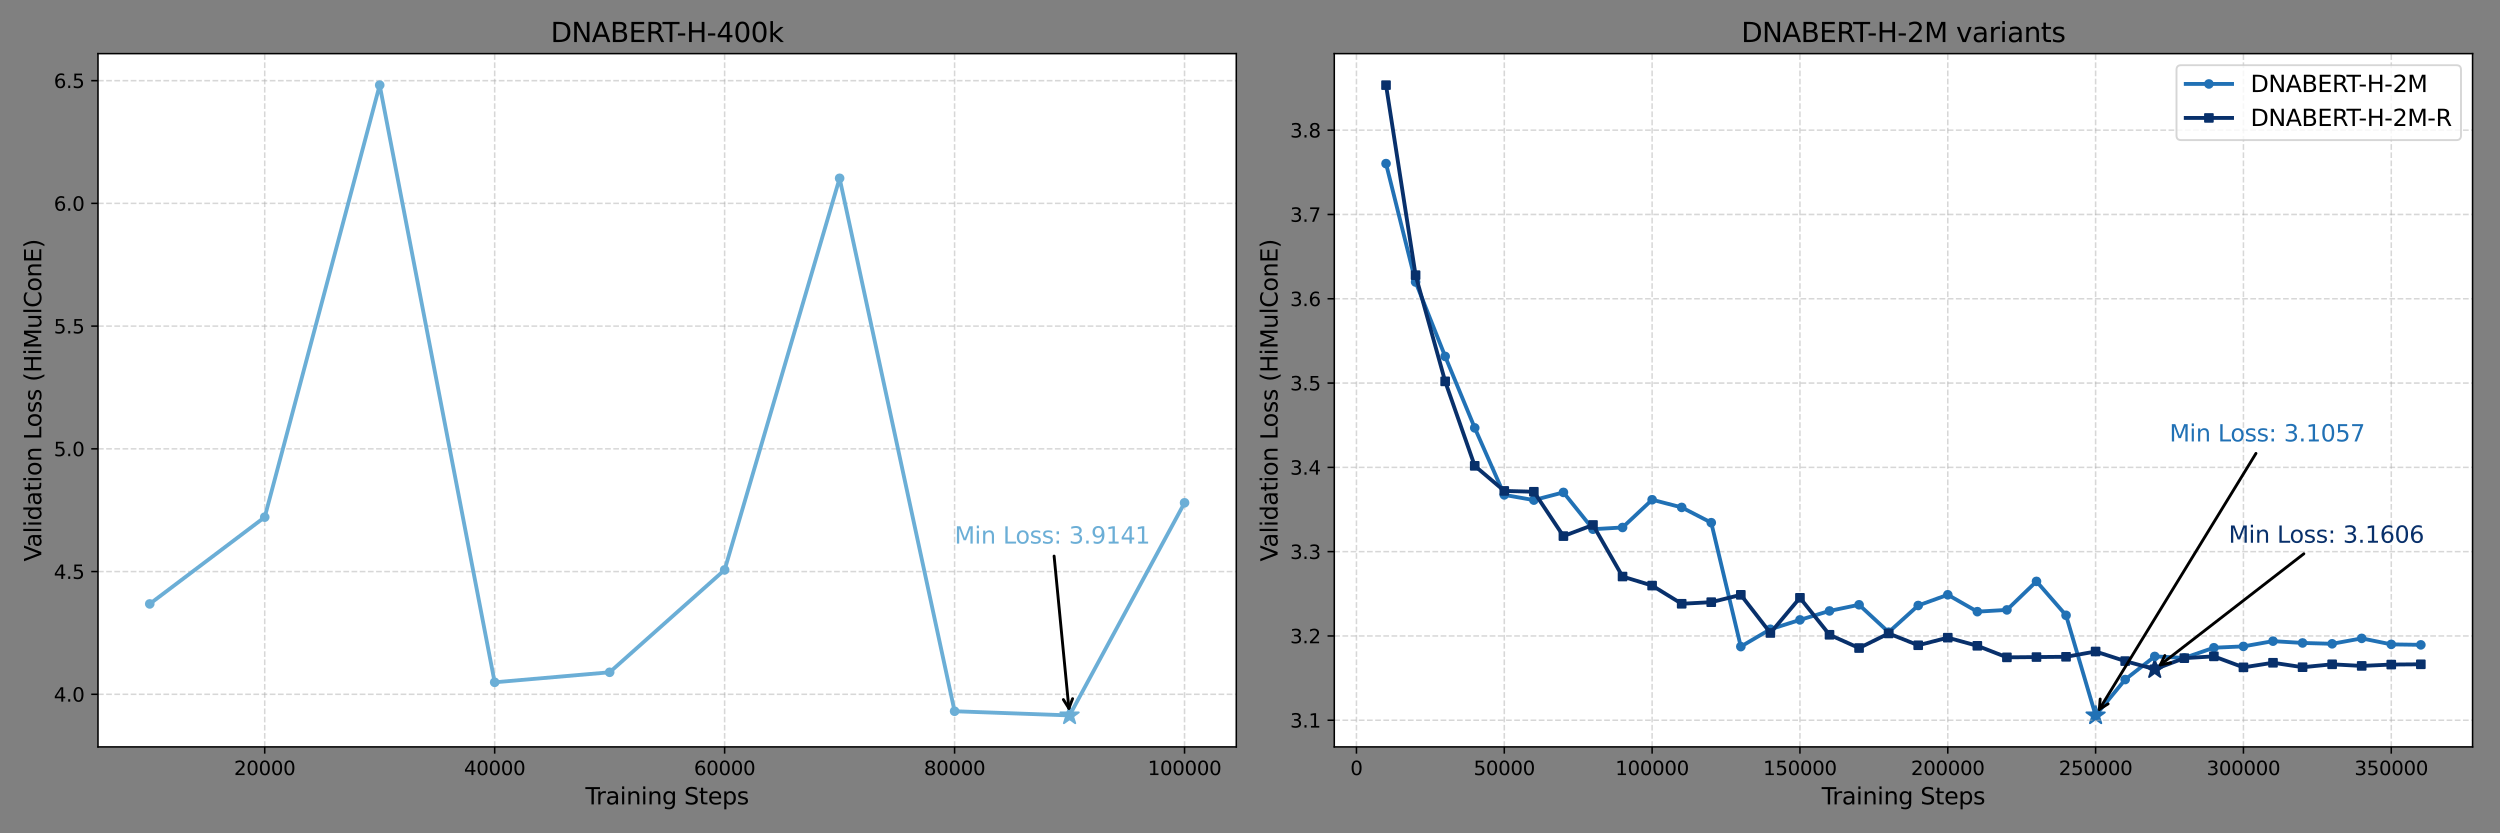 <?xml version="1.0" encoding="utf-8" standalone="no"?>
<!DOCTYPE svg PUBLIC "-//W3C//DTD SVG 1.1//EN"
  "http://www.w3.org/Graphics/SVG/1.1/DTD/svg11.dtd">
<svg height="432pt" version="1.1" viewBox="0 0 1296 432" width="1296pt" xmlns="http://www.w3.org/2000/svg" xmlns:xlink="http://www.w3.org/1999/xlink">
 <rect x="0" y="0" width="1296" height="432" fill="#808080" stroke="none"/>
 <defs>
  <style type="text/css">*{stroke-linecap:butt;stroke-linejoin:round;}</style>
 </defs>
 <g id="figure_1">
  <g id="patch_1">
   <path d="M 0 432 
L 1296 432 
L 1296 0 
L 0 0 
z
" style="fill:none;"/>
  </g>
  <g id="axes_1">
   <g id="patch_2">
    <path d="M 50.8 387.2 
L 640.891 387.2 
L 640.891 27.8 
L 50.8 27.8 
z
" style="fill:#ffffff;"/>
   </g>
   <g id="PathCollection_1">
    <defs>
     <path d="M 0 -5 
L -1.123 -1.545 
L -4.755 -1.545 
L -1.816 0.59 
L -2.939 4.045 
L -0 1.91 
L 2.939 4.045 
L 1.816 0.59 
L 4.755 -1.545 
L 1.123 -1.545 
z
" id="m06478ac760" style="stroke:#6baed6;"/>
    </defs>
    <g clip-path="url(#p6cab135956)">
     <use style="fill:#6baed6;stroke:#6baed6;" x="554.463" xlink:href="#m06478ac760" y="370.864"/>
    </g>
   </g>
   <g id="matplotlib.axis_1">
    <g id="xtick_1">
     <g id="line2d_1">
      <path clip-path="url(#p6cab135956)" d="M 137.227 387.2 
L 137.227 27.8 
" style="fill:none;stroke:#b0b0b0;stroke-dasharray:2.96,1.28;stroke-dashoffset:0;stroke-opacity:0.5;stroke-width:0.8;"/>
     </g>
     <g id="line2d_2">
      <defs>
       <path d="M 0 0 
L 0 3.5 
" id="mfdf78e956f" style="stroke:#000000;stroke-width:0.8;"/>
      </defs>
      <g>
       <use style="stroke:#000000;stroke-width:0.8;" x="137.227" xlink:href="#mfdf78e956f" y="387.2"/>
      </g>
     </g>
     <g id="text_1">
      <!-- 20000 -->
      <g transform="translate(121.321 401.798)scale(0.1 -0.1)">
       <defs>
        <path d="M 1228 531 
L 3431 531 
L 3431 0 
L 469 0 
L 469 531 
Q 828 903 1448 1529 
Q 2069 2156 2228 2338 
Q 2531 2678 2651 2914 
Q 2772 3150 2772 3378 
Q 2772 3750 2511 3984 
Q 2250 4219 1831 4219 
Q 1534 4219 1204 4116 
Q 875 4013 500 3803 
L 500 4441 
Q 881 4594 1212 4672 
Q 1544 4750 1819 4750 
Q 2544 4750 2975 4387 
Q 3406 4025 3406 3419 
Q 3406 3131 3298 2873 
Q 3191 2616 2906 2266 
Q 2828 2175 2409 1742 
Q 1991 1309 1228 531 
z
" id="DejaVuSans-32" transform="scale(0.016)"/>
        <path d="M 2034 4250 
Q 1547 4250 1301 3770 
Q 1056 3291 1056 2328 
Q 1056 1369 1301 889 
Q 1547 409 2034 409 
Q 2525 409 2770 889 
Q 3016 1369 3016 2328 
Q 3016 3291 2770 3770 
Q 2525 4250 2034 4250 
z
M 2034 4750 
Q 2819 4750 3233 4129 
Q 3647 3509 3647 2328 
Q 3647 1150 3233 529 
Q 2819 -91 2034 -91 
Q 1250 -91 836 529 
Q 422 1150 422 2328 
Q 422 3509 836 4129 
Q 1250 4750 2034 4750 
z
" id="DejaVuSans-30" transform="scale(0.016)"/>
       </defs>
       <use xlink:href="#DejaVuSans-32"/>
       <use x="63.623" xlink:href="#DejaVuSans-30"/>
       <use x="127.246" xlink:href="#DejaVuSans-30"/>
       <use x="190.869" xlink:href="#DejaVuSans-30"/>
       <use x="254.492" xlink:href="#DejaVuSans-30"/>
      </g>
     </g>
    </g>
    <g id="xtick_2">
     <g id="line2d_3">
      <path clip-path="url(#p6cab135956)" d="M 256.438 387.2 
L 256.438 27.8 
" style="fill:none;stroke:#b0b0b0;stroke-dasharray:2.96,1.28;stroke-dashoffset:0;stroke-opacity:0.5;stroke-width:0.8;"/>
     </g>
     <g id="line2d_4">
      <g>
       <use style="stroke:#000000;stroke-width:0.8;" x="256.438" xlink:href="#mfdf78e956f" y="387.2"/>
      </g>
     </g>
     <g id="text_2">
      <!-- 40000 -->
      <g transform="translate(240.531 401.798)scale(0.1 -0.1)">
       <defs>
        <path d="M 2419 4116 
L 825 1625 
L 2419 1625 
L 2419 4116 
z
M 2253 4666 
L 3047 4666 
L 3047 1625 
L 3713 1625 
L 3713 1100 
L 3047 1100 
L 3047 0 
L 2419 0 
L 2419 1100 
L 313 1100 
L 313 1709 
L 2253 4666 
z
" id="DejaVuSans-34" transform="scale(0.016)"/>
       </defs>
       <use xlink:href="#DejaVuSans-34"/>
       <use x="63.623" xlink:href="#DejaVuSans-30"/>
       <use x="127.246" xlink:href="#DejaVuSans-30"/>
       <use x="190.869" xlink:href="#DejaVuSans-30"/>
       <use x="254.492" xlink:href="#DejaVuSans-30"/>
      </g>
     </g>
    </g>
    <g id="xtick_3">
     <g id="line2d_5">
      <path clip-path="url(#p6cab135956)" d="M 375.648 387.2 
L 375.648 27.8 
" style="fill:none;stroke:#b0b0b0;stroke-dasharray:2.96,1.28;stroke-dashoffset:0;stroke-opacity:0.5;stroke-width:0.8;"/>
     </g>
     <g id="line2d_6">
      <g>
       <use style="stroke:#000000;stroke-width:0.8;" x="375.648" xlink:href="#mfdf78e956f" y="387.2"/>
      </g>
     </g>
     <g id="text_3">
      <!-- 60000 -->
      <g transform="translate(359.742 401.798)scale(0.1 -0.1)">
       <defs>
        <path d="M 2113 2584 
Q 1688 2584 1439 2293 
Q 1191 2003 1191 1497 
Q 1191 994 1439 701 
Q 1688 409 2113 409 
Q 2538 409 2786 701 
Q 3034 994 3034 1497 
Q 3034 2003 2786 2293 
Q 2538 2584 2113 2584 
z
M 3366 4563 
L 3366 3988 
Q 3128 4100 2886 4159 
Q 2644 4219 2406 4219 
Q 1781 4219 1451 3797 
Q 1122 3375 1075 2522 
Q 1259 2794 1537 2939 
Q 1816 3084 2150 3084 
Q 2853 3084 3261 2657 
Q 3669 2231 3669 1497 
Q 3669 778 3244 343 
Q 2819 -91 2113 -91 
Q 1303 -91 875 529 
Q 447 1150 447 2328 
Q 447 3434 972 4092 
Q 1497 4750 2381 4750 
Q 2619 4750 2861 4703 
Q 3103 4656 3366 4563 
z
" id="DejaVuSans-36" transform="scale(0.016)"/>
       </defs>
       <use xlink:href="#DejaVuSans-36"/>
       <use x="63.623" xlink:href="#DejaVuSans-30"/>
       <use x="127.246" xlink:href="#DejaVuSans-30"/>
       <use x="190.869" xlink:href="#DejaVuSans-30"/>
       <use x="254.492" xlink:href="#DejaVuSans-30"/>
      </g>
     </g>
    </g>
    <g id="xtick_4">
     <g id="line2d_7">
      <path clip-path="url(#p6cab135956)" d="M 494.858 387.2 
L 494.858 27.8 
" style="fill:none;stroke:#b0b0b0;stroke-dasharray:2.96,1.28;stroke-dashoffset:0;stroke-opacity:0.5;stroke-width:0.8;"/>
     </g>
     <g id="line2d_8">
      <g>
       <use style="stroke:#000000;stroke-width:0.8;" x="494.858" xlink:href="#mfdf78e956f" y="387.2"/>
      </g>
     </g>
     <g id="text_4">
      <!-- 80000 -->
      <g transform="translate(478.952 401.798)scale(0.1 -0.1)">
       <defs>
        <path d="M 2034 2216 
Q 1584 2216 1326 1975 
Q 1069 1734 1069 1313 
Q 1069 891 1326 650 
Q 1584 409 2034 409 
Q 2484 409 2743 651 
Q 3003 894 3003 1313 
Q 3003 1734 2745 1975 
Q 2488 2216 2034 2216 
z
M 1403 2484 
Q 997 2584 770 2862 
Q 544 3141 544 3541 
Q 544 4100 942 4425 
Q 1341 4750 2034 4750 
Q 2731 4750 3128 4425 
Q 3525 4100 3525 3541 
Q 3525 3141 3298 2862 
Q 3072 2584 2669 2484 
Q 3125 2378 3379 2068 
Q 3634 1759 3634 1313 
Q 3634 634 3220 271 
Q 2806 -91 2034 -91 
Q 1263 -91 848 271 
Q 434 634 434 1313 
Q 434 1759 690 2068 
Q 947 2378 1403 2484 
z
M 1172 3481 
Q 1172 3119 1398 2916 
Q 1625 2713 2034 2713 
Q 2441 2713 2670 2916 
Q 2900 3119 2900 3481 
Q 2900 3844 2670 4047 
Q 2441 4250 2034 4250 
Q 1625 4250 1398 4047 
Q 1172 3844 1172 3481 
z
" id="DejaVuSans-38" transform="scale(0.016)"/>
       </defs>
       <use xlink:href="#DejaVuSans-38"/>
       <use x="63.623" xlink:href="#DejaVuSans-30"/>
       <use x="127.246" xlink:href="#DejaVuSans-30"/>
       <use x="190.869" xlink:href="#DejaVuSans-30"/>
       <use x="254.492" xlink:href="#DejaVuSans-30"/>
      </g>
     </g>
    </g>
    <g id="xtick_5">
     <g id="line2d_9">
      <path clip-path="url(#p6cab135956)" d="M 614.068 387.2 
L 614.068 27.8 
" style="fill:none;stroke:#b0b0b0;stroke-dasharray:2.96,1.28;stroke-dashoffset:0;stroke-opacity:0.5;stroke-width:0.8;"/>
     </g>
     <g id="line2d_10">
      <g>
       <use style="stroke:#000000;stroke-width:0.8;" x="614.068" xlink:href="#mfdf78e956f" y="387.2"/>
      </g>
     </g>
     <g id="text_5">
      <!-- 100000 -->
      <g transform="translate(594.981 401.798)scale(0.1 -0.1)">
       <defs>
        <path d="M 794 531 
L 1825 531 
L 1825 4091 
L 703 3866 
L 703 4441 
L 1819 4666 
L 2450 4666 
L 2450 531 
L 3481 531 
L 3481 0 
L 794 0 
L 794 531 
z
" id="DejaVuSans-31" transform="scale(0.016)"/>
       </defs>
       <use xlink:href="#DejaVuSans-31"/>
       <use x="63.623" xlink:href="#DejaVuSans-30"/>
       <use x="127.246" xlink:href="#DejaVuSans-30"/>
       <use x="190.869" xlink:href="#DejaVuSans-30"/>
       <use x="254.492" xlink:href="#DejaVuSans-30"/>
       <use x="318.115" xlink:href="#DejaVuSans-30"/>
      </g>
     </g>
    </g>
    <g id="text_6">
     <!-- Training Steps -->
     <g transform="translate(303.48 416.996)scale(0.12 -0.12)">
      <defs>
       <path d="M -19 4666 
L 3928 4666 
L 3928 4134 
L 2272 4134 
L 2272 0 
L 1638 0 
L 1638 4134 
L -19 4134 
L -19 4666 
z
" id="DejaVuSans-54" transform="scale(0.016)"/>
       <path d="M 2631 2963 
Q 2534 3019 2420 3045 
Q 2306 3072 2169 3072 
Q 1681 3072 1420 2755 
Q 1159 2438 1159 1844 
L 1159 0 
L 581 0 
L 581 3500 
L 1159 3500 
L 1159 2956 
Q 1341 3275 1631 3429 
Q 1922 3584 2338 3584 
Q 2397 3584 2469 3576 
Q 2541 3569 2628 3553 
L 2631 2963 
z
" id="DejaVuSans-72" transform="scale(0.016)"/>
       <path d="M 2194 1759 
Q 1497 1759 1228 1600 
Q 959 1441 959 1056 
Q 959 750 1161 570 
Q 1363 391 1709 391 
Q 2188 391 2477 730 
Q 2766 1069 2766 1631 
L 2766 1759 
L 2194 1759 
z
M 3341 1997 
L 3341 0 
L 2766 0 
L 2766 531 
Q 2569 213 2275 61 
Q 1981 -91 1556 -91 
Q 1019 -91 701 211 
Q 384 513 384 1019 
Q 384 1609 779 1909 
Q 1175 2209 1959 2209 
L 2766 2209 
L 2766 2266 
Q 2766 2663 2505 2880 
Q 2244 3097 1772 3097 
Q 1472 3097 1187 3025 
Q 903 2953 641 2809 
L 641 3341 
Q 956 3463 1253 3523 
Q 1550 3584 1831 3584 
Q 2591 3584 2966 3190 
Q 3341 2797 3341 1997 
z
" id="DejaVuSans-61" transform="scale(0.016)"/>
       <path d="M 603 3500 
L 1178 3500 
L 1178 0 
L 603 0 
L 603 3500 
z
M 603 4863 
L 1178 4863 
L 1178 4134 
L 603 4134 
L 603 4863 
z
" id="DejaVuSans-69" transform="scale(0.016)"/>
       <path d="M 3513 2113 
L 3513 0 
L 2938 0 
L 2938 2094 
Q 2938 2591 2744 2837 
Q 2550 3084 2163 3084 
Q 1697 3084 1428 2787 
Q 1159 2491 1159 1978 
L 1159 0 
L 581 0 
L 581 3500 
L 1159 3500 
L 1159 2956 
Q 1366 3272 1645 3428 
Q 1925 3584 2291 3584 
Q 2894 3584 3203 3211 
Q 3513 2838 3513 2113 
z
" id="DejaVuSans-6e" transform="scale(0.016)"/>
       <path d="M 2906 1791 
Q 2906 2416 2648 2759 
Q 2391 3103 1925 3103 
Q 1463 3103 1205 2759 
Q 947 2416 947 1791 
Q 947 1169 1205 825 
Q 1463 481 1925 481 
Q 2391 481 2648 825 
Q 2906 1169 2906 1791 
z
M 3481 434 
Q 3481 -459 3084 -895 
Q 2688 -1331 1869 -1331 
Q 1566 -1331 1297 -1286 
Q 1028 -1241 775 -1147 
L 775 -588 
Q 1028 -725 1275 -790 
Q 1522 -856 1778 -856 
Q 2344 -856 2625 -561 
Q 2906 -266 2906 331 
L 2906 616 
Q 2728 306 2450 153 
Q 2172 0 1784 0 
Q 1141 0 747 490 
Q 353 981 353 1791 
Q 353 2603 747 3093 
Q 1141 3584 1784 3584 
Q 2172 3584 2450 3431 
Q 2728 3278 2906 2969 
L 2906 3500 
L 3481 3500 
L 3481 434 
z
" id="DejaVuSans-67" transform="scale(0.016)"/>
       <path id="DejaVuSans-20" transform="scale(0.016)"/>
       <path d="M 3425 4513 
L 3425 3897 
Q 3066 4069 2747 4153 
Q 2428 4238 2131 4238 
Q 1616 4238 1336 4038 
Q 1056 3838 1056 3469 
Q 1056 3159 1242 3001 
Q 1428 2844 1947 2747 
L 2328 2669 
Q 3034 2534 3370 2195 
Q 3706 1856 3706 1288 
Q 3706 609 3251 259 
Q 2797 -91 1919 -91 
Q 1588 -91 1214 -16 
Q 841 59 441 206 
L 441 856 
Q 825 641 1194 531 
Q 1563 422 1919 422 
Q 2459 422 2753 634 
Q 3047 847 3047 1241 
Q 3047 1584 2836 1778 
Q 2625 1972 2144 2069 
L 1759 2144 
Q 1053 2284 737 2584 
Q 422 2884 422 3419 
Q 422 4038 858 4394 
Q 1294 4750 2059 4750 
Q 2388 4750 2728 4690 
Q 3069 4631 3425 4513 
z
" id="DejaVuSans-53" transform="scale(0.016)"/>
       <path d="M 1172 4494 
L 1172 3500 
L 2356 3500 
L 2356 3053 
L 1172 3053 
L 1172 1153 
Q 1172 725 1289 603 
Q 1406 481 1766 481 
L 2356 481 
L 2356 0 
L 1766 0 
Q 1100 0 847 248 
Q 594 497 594 1153 
L 594 3053 
L 172 3053 
L 172 3500 
L 594 3500 
L 594 4494 
L 1172 4494 
z
" id="DejaVuSans-74" transform="scale(0.016)"/>
       <path d="M 3597 1894 
L 3597 1613 
L 953 1613 
Q 991 1019 1311 708 
Q 1631 397 2203 397 
Q 2534 397 2845 478 
Q 3156 559 3463 722 
L 3463 178 
Q 3153 47 2828 -22 
Q 2503 -91 2169 -91 
Q 1331 -91 842 396 
Q 353 884 353 1716 
Q 353 2575 817 3079 
Q 1281 3584 2069 3584 
Q 2775 3584 3186 3129 
Q 3597 2675 3597 1894 
z
M 3022 2063 
Q 3016 2534 2758 2815 
Q 2500 3097 2075 3097 
Q 1594 3097 1305 2825 
Q 1016 2553 972 2059 
L 3022 2063 
z
" id="DejaVuSans-65" transform="scale(0.016)"/>
       <path d="M 1159 525 
L 1159 -1331 
L 581 -1331 
L 581 3500 
L 1159 3500 
L 1159 2969 
Q 1341 3281 1617 3432 
Q 1894 3584 2278 3584 
Q 2916 3584 3314 3078 
Q 3713 2572 3713 1747 
Q 3713 922 3314 415 
Q 2916 -91 2278 -91 
Q 1894 -91 1617 61 
Q 1341 213 1159 525 
z
M 3116 1747 
Q 3116 2381 2855 2742 
Q 2594 3103 2138 3103 
Q 1681 3103 1420 2742 
Q 1159 2381 1159 1747 
Q 1159 1113 1420 752 
Q 1681 391 2138 391 
Q 2594 391 2855 752 
Q 3116 1113 3116 1747 
z
" id="DejaVuSans-70" transform="scale(0.016)"/>
       <path d="M 2834 3397 
L 2834 2853 
Q 2591 2978 2328 3040 
Q 2066 3103 1784 3103 
Q 1356 3103 1142 2972 
Q 928 2841 928 2578 
Q 928 2378 1081 2264 
Q 1234 2150 1697 2047 
L 1894 2003 
Q 2506 1872 2764 1633 
Q 3022 1394 3022 966 
Q 3022 478 2636 193 
Q 2250 -91 1575 -91 
Q 1294 -91 989 -36 
Q 684 19 347 128 
L 347 722 
Q 666 556 975 473 
Q 1284 391 1588 391 
Q 1994 391 2212 530 
Q 2431 669 2431 922 
Q 2431 1156 2273 1281 
Q 2116 1406 1581 1522 
L 1381 1569 
Q 847 1681 609 1914 
Q 372 2147 372 2553 
Q 372 3047 722 3315 
Q 1072 3584 1716 3584 
Q 2034 3584 2315 3537 
Q 2597 3491 2834 3397 
z
" id="DejaVuSans-73" transform="scale(0.016)"/>
      </defs>
      <use xlink:href="#DejaVuSans-54"/>
      <use x="46.334" xlink:href="#DejaVuSans-72"/>
      <use x="87.447" xlink:href="#DejaVuSans-61"/>
      <use x="148.727" xlink:href="#DejaVuSans-69"/>
      <use x="176.51" xlink:href="#DejaVuSans-6e"/>
      <use x="239.889" xlink:href="#DejaVuSans-69"/>
      <use x="267.672" xlink:href="#DejaVuSans-6e"/>
      <use x="331.051" xlink:href="#DejaVuSans-67"/>
      <use x="394.527" xlink:href="#DejaVuSans-20"/>
      <use x="426.314" xlink:href="#DejaVuSans-53"/>
      <use x="489.791" xlink:href="#DejaVuSans-74"/>
      <use x="529" xlink:href="#DejaVuSans-65"/>
      <use x="590.523" xlink:href="#DejaVuSans-70"/>
      <use x="654" xlink:href="#DejaVuSans-73"/>
     </g>
    </g>
   </g>
   <g id="matplotlib.axis_2">
    <g id="ytick_1">
     <g id="line2d_11">
      <path clip-path="url(#p6cab135956)" d="M 50.8 359.934 
L 640.891 359.934 
" style="fill:none;stroke:#b0b0b0;stroke-dasharray:2.96,1.28;stroke-dashoffset:0;stroke-opacity:0.5;stroke-width:0.8;"/>
     </g>
     <g id="line2d_12">
      <defs>
       <path d="M 0 0 
L -3.5 0 
" id="mbfc3a272fe" style="stroke:#000000;stroke-width:0.8;"/>
      </defs>
      <g>
       <use style="stroke:#000000;stroke-width:0.8;" x="50.8" xlink:href="#mbfc3a272fe" y="359.934"/>
      </g>
     </g>
     <g id="text_7">
      <!-- 4.0 -->
      <g transform="translate(27.897 363.733)scale(0.1 -0.1)">
       <defs>
        <path d="M 684 794 
L 1344 794 
L 1344 0 
L 684 0 
L 684 794 
z
" id="DejaVuSans-2e" transform="scale(0.016)"/>
       </defs>
       <use xlink:href="#DejaVuSans-34"/>
       <use x="63.623" xlink:href="#DejaVuSans-2e"/>
       <use x="95.41" xlink:href="#DejaVuSans-30"/>
      </g>
     </g>
    </g>
    <g id="ytick_2">
     <g id="line2d_13">
      <path clip-path="url(#p6cab135956)" d="M 50.8 296.31 
L 640.891 296.31 
" style="fill:none;stroke:#b0b0b0;stroke-dasharray:2.96,1.28;stroke-dashoffset:0;stroke-opacity:0.5;stroke-width:0.8;"/>
     </g>
     <g id="line2d_14">
      <g>
       <use style="stroke:#000000;stroke-width:0.8;" x="50.8" xlink:href="#mbfc3a272fe" y="296.31"/>
      </g>
     </g>
     <g id="text_8">
      <!-- 4.5 -->
      <g transform="translate(27.897 300.109)scale(0.1 -0.1)">
       <defs>
        <path d="M 691 4666 
L 3169 4666 
L 3169 4134 
L 1269 4134 
L 1269 2991 
Q 1406 3038 1543 3061 
Q 1681 3084 1819 3084 
Q 2600 3084 3056 2656 
Q 3513 2228 3513 1497 
Q 3513 744 3044 326 
Q 2575 -91 1722 -91 
Q 1428 -91 1123 -41 
Q 819 9 494 109 
L 494 744 
Q 775 591 1075 516 
Q 1375 441 1709 441 
Q 2250 441 2565 725 
Q 2881 1009 2881 1497 
Q 2881 1984 2565 2268 
Q 2250 2553 1709 2553 
Q 1456 2553 1204 2497 
Q 953 2441 691 2322 
L 691 4666 
z
" id="DejaVuSans-35" transform="scale(0.016)"/>
       </defs>
       <use xlink:href="#DejaVuSans-34"/>
       <use x="63.623" xlink:href="#DejaVuSans-2e"/>
       <use x="95.41" xlink:href="#DejaVuSans-35"/>
      </g>
     </g>
    </g>
    <g id="ytick_3">
     <g id="line2d_15">
      <path clip-path="url(#p6cab135956)" d="M 50.8 232.686 
L 640.891 232.686 
" style="fill:none;stroke:#b0b0b0;stroke-dasharray:2.96,1.28;stroke-dashoffset:0;stroke-opacity:0.5;stroke-width:0.8;"/>
     </g>
     <g id="line2d_16">
      <g>
       <use style="stroke:#000000;stroke-width:0.8;" x="50.8" xlink:href="#mbfc3a272fe" y="232.686"/>
      </g>
     </g>
     <g id="text_9">
      <!-- 5.0 -->
      <g transform="translate(27.897 236.485)scale(0.1 -0.1)">
       <use xlink:href="#DejaVuSans-35"/>
       <use x="63.623" xlink:href="#DejaVuSans-2e"/>
       <use x="95.41" xlink:href="#DejaVuSans-30"/>
      </g>
     </g>
    </g>
    <g id="ytick_4">
     <g id="line2d_17">
      <path clip-path="url(#p6cab135956)" d="M 50.8 169.062 
L 640.891 169.062 
" style="fill:none;stroke:#b0b0b0;stroke-dasharray:2.96,1.28;stroke-dashoffset:0;stroke-opacity:0.5;stroke-width:0.8;"/>
     </g>
     <g id="line2d_18">
      <g>
       <use style="stroke:#000000;stroke-width:0.8;" x="50.8" xlink:href="#mbfc3a272fe" y="169.062"/>
      </g>
     </g>
     <g id="text_10">
      <!-- 5.5 -->
      <g transform="translate(27.897 172.861)scale(0.1 -0.1)">
       <use xlink:href="#DejaVuSans-35"/>
       <use x="63.623" xlink:href="#DejaVuSans-2e"/>
       <use x="95.41" xlink:href="#DejaVuSans-35"/>
      </g>
     </g>
    </g>
    <g id="ytick_5">
     <g id="line2d_19">
      <path clip-path="url(#p6cab135956)" d="M 50.8 105.438 
L 640.891 105.438 
" style="fill:none;stroke:#b0b0b0;stroke-dasharray:2.96,1.28;stroke-dashoffset:0;stroke-opacity:0.5;stroke-width:0.8;"/>
     </g>
     <g id="line2d_20">
      <g>
       <use style="stroke:#000000;stroke-width:0.8;" x="50.8" xlink:href="#mbfc3a272fe" y="105.438"/>
      </g>
     </g>
     <g id="text_11">
      <!-- 6.0 -->
      <g transform="translate(27.897 109.237)scale(0.1 -0.1)">
       <use xlink:href="#DejaVuSans-36"/>
       <use x="63.623" xlink:href="#DejaVuSans-2e"/>
       <use x="95.41" xlink:href="#DejaVuSans-30"/>
      </g>
     </g>
    </g>
    <g id="ytick_6">
     <g id="line2d_21">
      <path clip-path="url(#p6cab135956)" d="M 50.8 41.814 
L 640.891 41.814 
" style="fill:none;stroke:#b0b0b0;stroke-dasharray:2.96,1.28;stroke-dashoffset:0;stroke-opacity:0.5;stroke-width:0.8;"/>
     </g>
     <g id="line2d_22">
      <g>
       <use style="stroke:#000000;stroke-width:0.8;" x="50.8" xlink:href="#mbfc3a272fe" y="41.814"/>
      </g>
     </g>
     <g id="text_12">
      <!-- 6.5 -->
      <g transform="translate(27.897 45.613)scale(0.1 -0.1)">
       <use xlink:href="#DejaVuSans-36"/>
       <use x="63.623" xlink:href="#DejaVuSans-2e"/>
       <use x="95.41" xlink:href="#DejaVuSans-35"/>
      </g>
     </g>
    </g>
    <g id="text_13">
     <!-- Validation Loss (HiMulConE) -->
     <g transform="translate(21.401 291.065)rotate(-90)scale(0.12 -0.12)">
      <defs>
       <path d="M 1831 0 
L 50 4666 
L 709 4666 
L 2188 738 
L 3669 4666 
L 4325 4666 
L 2547 0 
L 1831 0 
z
" id="DejaVuSans-56" transform="scale(0.016)"/>
       <path d="M 603 4863 
L 1178 4863 
L 1178 0 
L 603 0 
L 603 4863 
z
" id="DejaVuSans-6c" transform="scale(0.016)"/>
       <path d="M 2906 2969 
L 2906 4863 
L 3481 4863 
L 3481 0 
L 2906 0 
L 2906 525 
Q 2725 213 2448 61 
Q 2172 -91 1784 -91 
Q 1150 -91 751 415 
Q 353 922 353 1747 
Q 353 2572 751 3078 
Q 1150 3584 1784 3584 
Q 2172 3584 2448 3432 
Q 2725 3281 2906 2969 
z
M 947 1747 
Q 947 1113 1208 752 
Q 1469 391 1925 391 
Q 2381 391 2643 752 
Q 2906 1113 2906 1747 
Q 2906 2381 2643 2742 
Q 2381 3103 1925 3103 
Q 1469 3103 1208 2742 
Q 947 2381 947 1747 
z
" id="DejaVuSans-64" transform="scale(0.016)"/>
       <path d="M 1959 3097 
Q 1497 3097 1228 2736 
Q 959 2375 959 1747 
Q 959 1119 1226 758 
Q 1494 397 1959 397 
Q 2419 397 2687 759 
Q 2956 1122 2956 1747 
Q 2956 2369 2687 2733 
Q 2419 3097 1959 3097 
z
M 1959 3584 
Q 2709 3584 3137 3096 
Q 3566 2609 3566 1747 
Q 3566 888 3137 398 
Q 2709 -91 1959 -91 
Q 1206 -91 779 398 
Q 353 888 353 1747 
Q 353 2609 779 3096 
Q 1206 3584 1959 3584 
z
" id="DejaVuSans-6f" transform="scale(0.016)"/>
       <path d="M 628 4666 
L 1259 4666 
L 1259 531 
L 3531 531 
L 3531 0 
L 628 0 
L 628 4666 
z
" id="DejaVuSans-4c" transform="scale(0.016)"/>
       <path d="M 1984 4856 
Q 1566 4138 1362 3434 
Q 1159 2731 1159 2009 
Q 1159 1288 1364 580 
Q 1569 -128 1984 -844 
L 1484 -844 
Q 1016 -109 783 600 
Q 550 1309 550 2009 
Q 550 2706 781 3412 
Q 1013 4119 1484 4856 
L 1984 4856 
z
" id="DejaVuSans-28" transform="scale(0.016)"/>
       <path d="M 628 4666 
L 1259 4666 
L 1259 2753 
L 3553 2753 
L 3553 4666 
L 4184 4666 
L 4184 0 
L 3553 0 
L 3553 2222 
L 1259 2222 
L 1259 0 
L 628 0 
L 628 4666 
z
" id="DejaVuSans-48" transform="scale(0.016)"/>
       <path d="M 628 4666 
L 1569 4666 
L 2759 1491 
L 3956 4666 
L 4897 4666 
L 4897 0 
L 4281 0 
L 4281 4097 
L 3078 897 
L 2444 897 
L 1241 4097 
L 1241 0 
L 628 0 
L 628 4666 
z
" id="DejaVuSans-4d" transform="scale(0.016)"/>
       <path d="M 544 1381 
L 544 3500 
L 1119 3500 
L 1119 1403 
Q 1119 906 1312 657 
Q 1506 409 1894 409 
Q 2359 409 2629 706 
Q 2900 1003 2900 1516 
L 2900 3500 
L 3475 3500 
L 3475 0 
L 2900 0 
L 2900 538 
Q 2691 219 2414 64 
Q 2138 -91 1772 -91 
Q 1169 -91 856 284 
Q 544 659 544 1381 
z
M 1991 3584 
L 1991 3584 
z
" id="DejaVuSans-75" transform="scale(0.016)"/>
       <path d="M 4122 4306 
L 4122 3641 
Q 3803 3938 3442 4084 
Q 3081 4231 2675 4231 
Q 1875 4231 1450 3742 
Q 1025 3253 1025 2328 
Q 1025 1406 1450 917 
Q 1875 428 2675 428 
Q 3081 428 3442 575 
Q 3803 722 4122 1019 
L 4122 359 
Q 3791 134 3420 21 
Q 3050 -91 2638 -91 
Q 1578 -91 968 557 
Q 359 1206 359 2328 
Q 359 3453 968 4101 
Q 1578 4750 2638 4750 
Q 3056 4750 3426 4639 
Q 3797 4528 4122 4306 
z
" id="DejaVuSans-43" transform="scale(0.016)"/>
       <path d="M 628 4666 
L 3578 4666 
L 3578 4134 
L 1259 4134 
L 1259 2753 
L 3481 2753 
L 3481 2222 
L 1259 2222 
L 1259 531 
L 3634 531 
L 3634 0 
L 628 0 
L 628 4666 
z
" id="DejaVuSans-45" transform="scale(0.016)"/>
       <path d="M 513 4856 
L 1013 4856 
Q 1481 4119 1714 3412 
Q 1947 2706 1947 2009 
Q 1947 1309 1714 600 
Q 1481 -109 1013 -844 
L 513 -844 
Q 928 -128 1133 580 
Q 1338 1288 1338 2009 
Q 1338 2731 1133 3434 
Q 928 4138 513 4856 
z
" id="DejaVuSans-29" transform="scale(0.016)"/>
      </defs>
      <use xlink:href="#DejaVuSans-56"/>
      <use x="60.658" xlink:href="#DejaVuSans-61"/>
      <use x="121.938" xlink:href="#DejaVuSans-6c"/>
      <use x="149.721" xlink:href="#DejaVuSans-69"/>
      <use x="177.504" xlink:href="#DejaVuSans-64"/>
      <use x="240.98" xlink:href="#DejaVuSans-61"/>
      <use x="302.26" xlink:href="#DejaVuSans-74"/>
      <use x="341.469" xlink:href="#DejaVuSans-69"/>
      <use x="369.252" xlink:href="#DejaVuSans-6f"/>
      <use x="430.434" xlink:href="#DejaVuSans-6e"/>
      <use x="493.812" xlink:href="#DejaVuSans-20"/>
      <use x="525.6" xlink:href="#DejaVuSans-4c"/>
      <use x="579.562" xlink:href="#DejaVuSans-6f"/>
      <use x="640.744" xlink:href="#DejaVuSans-73"/>
      <use x="692.844" xlink:href="#DejaVuSans-73"/>
      <use x="744.943" xlink:href="#DejaVuSans-20"/>
      <use x="776.73" xlink:href="#DejaVuSans-28"/>
      <use x="815.744" xlink:href="#DejaVuSans-48"/>
      <use x="890.939" xlink:href="#DejaVuSans-69"/>
      <use x="918.723" xlink:href="#DejaVuSans-4d"/>
      <use x="1005.002" xlink:href="#DejaVuSans-75"/>
      <use x="1068.381" xlink:href="#DejaVuSans-6c"/>
      <use x="1096.164" xlink:href="#DejaVuSans-43"/>
      <use x="1165.988" xlink:href="#DejaVuSans-6f"/>
      <use x="1227.17" xlink:href="#DejaVuSans-6e"/>
      <use x="1290.549" xlink:href="#DejaVuSans-45"/>
      <use x="1353.732" xlink:href="#DejaVuSans-29"/>
     </g>
    </g>
   </g>
   <g id="line2d_23">
    <path clip-path="url(#p6cab135956)" d="M 77.622 313.068 
L 137.227 268.09 
L 196.833 44.136 
L 256.438 353.701 
L 316.043 348.509 
L 375.648 295.433 
L 435.253 92.42 
L 494.858 368.705 
L 554.463 370.864 
L 614.068 260.649 
" style="fill:none;stroke:#6baed6;stroke-linecap:square;stroke-width:2;"/>
    <defs>
     <path d="M 0 2 
C 0.53 2 1.039 1.789 1.414 1.414 
C 1.789 1.039 2 0.53 2 0 
C 2 -0.53 1.789 -1.039 1.414 -1.414 
C 1.039 -1.789 0.53 -2 0 -2 
C -0.53 -2 -1.039 -1.789 -1.414 -1.414 
C -1.789 -1.039 -2 -0.53 -2 0 
C -2 0.53 -1.789 1.039 -1.414 1.414 
C -1.039 1.789 -0.53 2 0 2 
z
" id="mc0eaca9a36" style="stroke:#6baed6;"/>
    </defs>
    <g clip-path="url(#p6cab135956)">
     <use style="fill:#6baed6;stroke:#6baed6;" x="77.622" xlink:href="#mc0eaca9a36" y="313.068"/>
     <use style="fill:#6baed6;stroke:#6baed6;" x="137.227" xlink:href="#mc0eaca9a36" y="268.09"/>
     <use style="fill:#6baed6;stroke:#6baed6;" x="196.833" xlink:href="#mc0eaca9a36" y="44.136"/>
     <use style="fill:#6baed6;stroke:#6baed6;" x="256.438" xlink:href="#mc0eaca9a36" y="353.701"/>
     <use style="fill:#6baed6;stroke:#6baed6;" x="316.043" xlink:href="#mc0eaca9a36" y="348.509"/>
     <use style="fill:#6baed6;stroke:#6baed6;" x="375.648" xlink:href="#mc0eaca9a36" y="295.433"/>
     <use style="fill:#6baed6;stroke:#6baed6;" x="435.253" xlink:href="#mc0eaca9a36" y="92.42"/>
     <use style="fill:#6baed6;stroke:#6baed6;" x="494.858" xlink:href="#mc0eaca9a36" y="368.705"/>
     <use style="fill:#6baed6;stroke:#6baed6;" x="554.463" xlink:href="#mc0eaca9a36" y="370.864"/>
     <use style="fill:#6baed6;stroke:#6baed6;" x="614.068" xlink:href="#mc0eaca9a36" y="260.649"/>
    </g>
   </g>
   <g id="patch_3">
    <path d="M 50.8 387.2 
L 50.8 27.8 
" style="fill:none;stroke:#000000;stroke-linecap:square;stroke-linejoin:miter;stroke-width:0.8;"/>
   </g>
   <g id="patch_4">
    <path d="M 640.891 387.2 
L 640.891 27.8 
" style="fill:none;stroke:#000000;stroke-linecap:square;stroke-linejoin:miter;stroke-width:0.8;"/>
   </g>
   <g id="patch_5">
    <path d="M 50.8 387.2 
L 640.891 387.2 
" style="fill:none;stroke:#000000;stroke-linecap:square;stroke-linejoin:miter;stroke-width:0.8;"/>
   </g>
   <g id="patch_6">
    <path d="M 50.8 27.8 
L 640.891 27.8 
" style="fill:none;stroke:#000000;stroke-linecap:square;stroke-linejoin:miter;stroke-width:0.8;"/>
   </g>
   <g id="patch_7">
    <path d="M 546.445 288.276 
Q 550.358 328.575 554.108 367.206 
" style="fill:none;stroke:#000000;stroke-linecap:round;stroke-width:1.5;"/>
    <path d="M 556.033 362.196 
L 554.108 367.206 
L 551.255 362.66 
" style="fill:none;stroke:#000000;stroke-linecap:round;stroke-width:1.5;"/>
   </g>
   <g id="text_14">
    <!-- Min Loss: 3.9141 -->
    <g style="fill:#6baed6;" transform="translate(494.858 281.79)scale(0.12 -0.12)">
     <defs>
      <path d="M 750 794 
L 1409 794 
L 1409 0 
L 750 0 
L 750 794 
z
M 750 3309 
L 1409 3309 
L 1409 2516 
L 750 2516 
L 750 3309 
z
" id="DejaVuSans-3a" transform="scale(0.016)"/>
      <path d="M 2597 2516 
Q 3050 2419 3304 2112 
Q 3559 1806 3559 1356 
Q 3559 666 3084 287 
Q 2609 -91 1734 -91 
Q 1441 -91 1130 -33 
Q 819 25 488 141 
L 488 750 
Q 750 597 1062 519 
Q 1375 441 1716 441 
Q 2309 441 2620 675 
Q 2931 909 2931 1356 
Q 2931 1769 2642 2001 
Q 2353 2234 1838 2234 
L 1294 2234 
L 1294 2753 
L 1863 2753 
Q 2328 2753 2575 2939 
Q 2822 3125 2822 3475 
Q 2822 3834 2567 4026 
Q 2313 4219 1838 4219 
Q 1578 4219 1281 4162 
Q 984 4106 628 3988 
L 628 4550 
Q 988 4650 1302 4700 
Q 1616 4750 1894 4750 
Q 2613 4750 3031 4423 
Q 3450 4097 3450 3541 
Q 3450 3153 3228 2886 
Q 3006 2619 2597 2516 
z
" id="DejaVuSans-33" transform="scale(0.016)"/>
      <path d="M 703 97 
L 703 672 
Q 941 559 1184 500 
Q 1428 441 1663 441 
Q 2288 441 2617 861 
Q 2947 1281 2994 2138 
Q 2813 1869 2534 1725 
Q 2256 1581 1919 1581 
Q 1219 1581 811 2004 
Q 403 2428 403 3163 
Q 403 3881 828 4315 
Q 1253 4750 1959 4750 
Q 2769 4750 3195 4129 
Q 3622 3509 3622 2328 
Q 3622 1225 3098 567 
Q 2575 -91 1691 -91 
Q 1453 -91 1209 -44 
Q 966 3 703 97 
z
M 1959 2075 
Q 2384 2075 2632 2365 
Q 2881 2656 2881 3163 
Q 2881 3666 2632 3958 
Q 2384 4250 1959 4250 
Q 1534 4250 1286 3958 
Q 1038 3666 1038 3163 
Q 1038 2656 1286 2365 
Q 1534 2075 1959 2075 
z
" id="DejaVuSans-39" transform="scale(0.016)"/>
     </defs>
     <use xlink:href="#DejaVuSans-4d"/>
     <use x="86.279" xlink:href="#DejaVuSans-69"/>
     <use x="114.062" xlink:href="#DejaVuSans-6e"/>
     <use x="177.441" xlink:href="#DejaVuSans-20"/>
     <use x="209.229" xlink:href="#DejaVuSans-4c"/>
     <use x="263.191" xlink:href="#DejaVuSans-6f"/>
     <use x="324.373" xlink:href="#DejaVuSans-73"/>
     <use x="376.473" xlink:href="#DejaVuSans-73"/>
     <use x="428.572" xlink:href="#DejaVuSans-3a"/>
     <use x="462.264" xlink:href="#DejaVuSans-20"/>
     <use x="494.051" xlink:href="#DejaVuSans-33"/>
     <use x="557.674" xlink:href="#DejaVuSans-2e"/>
     <use x="589.461" xlink:href="#DejaVuSans-39"/>
     <use x="653.084" xlink:href="#DejaVuSans-31"/>
     <use x="716.707" xlink:href="#DejaVuSans-34"/>
     <use x="780.33" xlink:href="#DejaVuSans-31"/>
    </g>
   </g>
   <g id="text_15">
    <!-- DNABERT-H-400k -->
    <g transform="translate(285.481 21.8)scale(0.14 -0.14)">
     <defs>
      <path d="M 1259 4147 
L 1259 519 
L 2022 519 
Q 2988 519 3436 956 
Q 3884 1394 3884 2338 
Q 3884 3275 3436 3711 
Q 2988 4147 2022 4147 
L 1259 4147 
z
M 628 4666 
L 1925 4666 
Q 3281 4666 3915 4102 
Q 4550 3538 4550 2338 
Q 4550 1131 3912 565 
Q 3275 0 1925 0 
L 628 0 
L 628 4666 
z
" id="DejaVuSans-44" transform="scale(0.016)"/>
      <path d="M 628 4666 
L 1478 4666 
L 3547 763 
L 3547 4666 
L 4159 4666 
L 4159 0 
L 3309 0 
L 1241 3903 
L 1241 0 
L 628 0 
L 628 4666 
z
" id="DejaVuSans-4e" transform="scale(0.016)"/>
      <path d="M 2188 4044 
L 1331 1722 
L 3047 1722 
L 2188 4044 
z
M 1831 4666 
L 2547 4666 
L 4325 0 
L 3669 0 
L 3244 1197 
L 1141 1197 
L 716 0 
L 50 0 
L 1831 4666 
z
" id="DejaVuSans-41" transform="scale(0.016)"/>
      <path d="M 1259 2228 
L 1259 519 
L 2272 519 
Q 2781 519 3026 730 
Q 3272 941 3272 1375 
Q 3272 1813 3026 2020 
Q 2781 2228 2272 2228 
L 1259 2228 
z
M 1259 4147 
L 1259 2741 
L 2194 2741 
Q 2656 2741 2882 2914 
Q 3109 3088 3109 3444 
Q 3109 3797 2882 3972 
Q 2656 4147 2194 4147 
L 1259 4147 
z
M 628 4666 
L 2241 4666 
Q 2963 4666 3353 4366 
Q 3744 4066 3744 3513 
Q 3744 3084 3544 2831 
Q 3344 2578 2956 2516 
Q 3422 2416 3680 2098 
Q 3938 1781 3938 1306 
Q 3938 681 3513 340 
Q 3088 0 2303 0 
L 628 0 
L 628 4666 
z
" id="DejaVuSans-42" transform="scale(0.016)"/>
      <path d="M 2841 2188 
Q 3044 2119 3236 1894 
Q 3428 1669 3622 1275 
L 4263 0 
L 3584 0 
L 2988 1197 
Q 2756 1666 2539 1819 
Q 2322 1972 1947 1972 
L 1259 1972 
L 1259 0 
L 628 0 
L 628 4666 
L 2053 4666 
Q 2853 4666 3247 4331 
Q 3641 3997 3641 3322 
Q 3641 2881 3436 2590 
Q 3231 2300 2841 2188 
z
M 1259 4147 
L 1259 2491 
L 2053 2491 
Q 2509 2491 2742 2702 
Q 2975 2913 2975 3322 
Q 2975 3731 2742 3939 
Q 2509 4147 2053 4147 
L 1259 4147 
z
" id="DejaVuSans-52" transform="scale(0.016)"/>
      <path d="M 313 2009 
L 1997 2009 
L 1997 1497 
L 313 1497 
L 313 2009 
z
" id="DejaVuSans-2d" transform="scale(0.016)"/>
      <path d="M 581 4863 
L 1159 4863 
L 1159 1991 
L 2875 3500 
L 3609 3500 
L 1753 1863 
L 3688 0 
L 2938 0 
L 1159 1709 
L 1159 0 
L 581 0 
L 581 4863 
z
" id="DejaVuSans-6b" transform="scale(0.016)"/>
     </defs>
     <use xlink:href="#DejaVuSans-44"/>
     <use x="77.002" xlink:href="#DejaVuSans-4e"/>
     <use x="151.807" xlink:href="#DejaVuSans-41"/>
     <use x="220.215" xlink:href="#DejaVuSans-42"/>
     <use x="288.818" xlink:href="#DejaVuSans-45"/>
     <use x="352.002" xlink:href="#DejaVuSans-52"/>
     <use x="414.234" xlink:href="#DejaVuSans-54"/>
     <use x="466.193" xlink:href="#DejaVuSans-2d"/>
     <use x="502.277" xlink:href="#DejaVuSans-48"/>
     <use x="577.473" xlink:href="#DejaVuSans-2d"/>
     <use x="613.557" xlink:href="#DejaVuSans-34"/>
     <use x="677.18" xlink:href="#DejaVuSans-30"/>
     <use x="740.803" xlink:href="#DejaVuSans-30"/>
     <use x="804.426" xlink:href="#DejaVuSans-6b"/>
    </g>
   </g>
  </g>
  <g id="axes_2">
   <g id="patch_8">
    <path d="M 691.691 387.2 
L 1281.781 387.2 
L 1281.781 27.8 
L 691.691 27.8 
z
" style="fill:#ffffff;"/>
   </g>
   <g id="PathCollection_2">
    <defs>
     <path d="M 0 -5 
L -1.123 -1.545 
L -4.755 -1.545 
L -1.816 0.59 
L -2.939 4.045 
L -0 1.91 
L 2.939 4.045 
L 1.816 0.59 
L 4.755 -1.545 
L 1.123 -1.545 
z
" id="me2472402d1" style="stroke:#2171b5;"/>
    </defs>
    <g clip-path="url(#pa3d371b565)">
     <use style="fill:#2171b5;stroke:#2171b5;" x="1086.362" xlink:href="#me2472402d1" y="370.864"/>
    </g>
   </g>
   <g id="PathCollection_3">
    <defs>
     <path d="M 0 -5 
L -1.123 -1.545 
L -4.755 -1.545 
L -1.816 0.59 
L -2.939 4.045 
L -0 1.91 
L 2.939 4.045 
L 1.816 0.59 
L 4.755 -1.545 
L 1.123 -1.545 
z
" id="m79da0cdbc4" style="stroke:#08306b;"/>
    </defs>
    <g clip-path="url(#pa3d371b565)">
     <use style="fill:#08306b;stroke:#08306b;" x="1117.016" xlink:href="#m79da0cdbc4" y="346.911"/>
    </g>
   </g>
   <g id="matplotlib.axis_3">
    <g id="xtick_6">
     <g id="line2d_24">
      <path clip-path="url(#pa3d371b565)" d="M 703.186 387.2 
L 703.186 27.8 
" style="fill:none;stroke:#b0b0b0;stroke-dasharray:2.96,1.28;stroke-dashoffset:0;stroke-opacity:0.5;stroke-width:0.8;"/>
     </g>
     <g id="line2d_25">
      <g>
       <use style="stroke:#000000;stroke-width:0.8;" x="703.186" xlink:href="#mfdf78e956f" y="387.2"/>
      </g>
     </g>
     <g id="text_16">
      <!-- 0 -->
      <g transform="translate(700.005 401.798)scale(0.1 -0.1)">
       <use xlink:href="#DejaVuSans-30"/>
      </g>
     </g>
    </g>
    <g id="xtick_7">
     <g id="line2d_26">
      <path clip-path="url(#pa3d371b565)" d="M 779.821 387.2 
L 779.821 27.8 
" style="fill:none;stroke:#b0b0b0;stroke-dasharray:2.96,1.28;stroke-dashoffset:0;stroke-opacity:0.5;stroke-width:0.8;"/>
     </g>
     <g id="line2d_27">
      <g>
       <use style="stroke:#000000;stroke-width:0.8;" x="779.821" xlink:href="#mfdf78e956f" y="387.2"/>
      </g>
     </g>
     <g id="text_17">
      <!-- 50000 -->
      <g transform="translate(763.915 401.798)scale(0.1 -0.1)">
       <use xlink:href="#DejaVuSans-35"/>
       <use x="63.623" xlink:href="#DejaVuSans-30"/>
       <use x="127.246" xlink:href="#DejaVuSans-30"/>
       <use x="190.869" xlink:href="#DejaVuSans-30"/>
       <use x="254.492" xlink:href="#DejaVuSans-30"/>
      </g>
     </g>
    </g>
    <g id="xtick_8">
     <g id="line2d_28">
      <path clip-path="url(#pa3d371b565)" d="M 856.456 387.2 
L 856.456 27.8 
" style="fill:none;stroke:#b0b0b0;stroke-dasharray:2.96,1.28;stroke-dashoffset:0;stroke-opacity:0.5;stroke-width:0.8;"/>
     </g>
     <g id="line2d_29">
      <g>
       <use style="stroke:#000000;stroke-width:0.8;" x="856.456" xlink:href="#mfdf78e956f" y="387.2"/>
      </g>
     </g>
     <g id="text_18">
      <!-- 100000 -->
      <g transform="translate(837.369 401.798)scale(0.1 -0.1)">
       <use xlink:href="#DejaVuSans-31"/>
       <use x="63.623" xlink:href="#DejaVuSans-30"/>
       <use x="127.246" xlink:href="#DejaVuSans-30"/>
       <use x="190.869" xlink:href="#DejaVuSans-30"/>
       <use x="254.492" xlink:href="#DejaVuSans-30"/>
       <use x="318.115" xlink:href="#DejaVuSans-30"/>
      </g>
     </g>
    </g>
    <g id="xtick_9">
     <g id="line2d_30">
      <path clip-path="url(#pa3d371b565)" d="M 933.091 387.2 
L 933.091 27.8 
" style="fill:none;stroke:#b0b0b0;stroke-dasharray:2.96,1.28;stroke-dashoffset:0;stroke-opacity:0.5;stroke-width:0.8;"/>
     </g>
     <g id="line2d_31">
      <g>
       <use style="stroke:#000000;stroke-width:0.8;" x="933.091" xlink:href="#mfdf78e956f" y="387.2"/>
      </g>
     </g>
     <g id="text_19">
      <!-- 150000 -->
      <g transform="translate(914.004 401.798)scale(0.1 -0.1)">
       <use xlink:href="#DejaVuSans-31"/>
       <use x="63.623" xlink:href="#DejaVuSans-35"/>
       <use x="127.246" xlink:href="#DejaVuSans-30"/>
       <use x="190.869" xlink:href="#DejaVuSans-30"/>
       <use x="254.492" xlink:href="#DejaVuSans-30"/>
       <use x="318.115" xlink:href="#DejaVuSans-30"/>
      </g>
     </g>
    </g>
    <g id="xtick_10">
     <g id="line2d_32">
      <path clip-path="url(#pa3d371b565)" d="M 1009.726 387.2 
L 1009.726 27.8 
" style="fill:none;stroke:#b0b0b0;stroke-dasharray:2.96,1.28;stroke-dashoffset:0;stroke-opacity:0.5;stroke-width:0.8;"/>
     </g>
     <g id="line2d_33">
      <g>
       <use style="stroke:#000000;stroke-width:0.8;" x="1009.726" xlink:href="#mfdf78e956f" y="387.2"/>
      </g>
     </g>
     <g id="text_20">
      <!-- 200000 -->
      <g transform="translate(990.639 401.798)scale(0.1 -0.1)">
       <use xlink:href="#DejaVuSans-32"/>
       <use x="63.623" xlink:href="#DejaVuSans-30"/>
       <use x="127.246" xlink:href="#DejaVuSans-30"/>
       <use x="190.869" xlink:href="#DejaVuSans-30"/>
       <use x="254.492" xlink:href="#DejaVuSans-30"/>
       <use x="318.115" xlink:href="#DejaVuSans-30"/>
      </g>
     </g>
    </g>
    <g id="xtick_11">
     <g id="line2d_34">
      <path clip-path="url(#pa3d371b565)" d="M 1086.362 387.2 
L 1086.362 27.8 
" style="fill:none;stroke:#b0b0b0;stroke-dasharray:2.96,1.28;stroke-dashoffset:0;stroke-opacity:0.5;stroke-width:0.8;"/>
     </g>
     <g id="line2d_35">
      <g>
       <use style="stroke:#000000;stroke-width:0.8;" x="1086.362" xlink:href="#mfdf78e956f" y="387.2"/>
      </g>
     </g>
     <g id="text_21">
      <!-- 250000 -->
      <g transform="translate(1067.274 401.798)scale(0.1 -0.1)">
       <use xlink:href="#DejaVuSans-32"/>
       <use x="63.623" xlink:href="#DejaVuSans-35"/>
       <use x="127.246" xlink:href="#DejaVuSans-30"/>
       <use x="190.869" xlink:href="#DejaVuSans-30"/>
       <use x="254.492" xlink:href="#DejaVuSans-30"/>
       <use x="318.115" xlink:href="#DejaVuSans-30"/>
      </g>
     </g>
    </g>
    <g id="xtick_12">
     <g id="line2d_36">
      <path clip-path="url(#pa3d371b565)" d="M 1162.997 387.2 
L 1162.997 27.8 
" style="fill:none;stroke:#b0b0b0;stroke-dasharray:2.96,1.28;stroke-dashoffset:0;stroke-opacity:0.5;stroke-width:0.8;"/>
     </g>
     <g id="line2d_37">
      <g>
       <use style="stroke:#000000;stroke-width:0.8;" x="1162.997" xlink:href="#mfdf78e956f" y="387.2"/>
      </g>
     </g>
     <g id="text_22">
      <!-- 300000 -->
      <g transform="translate(1143.909 401.798)scale(0.1 -0.1)">
       <use xlink:href="#DejaVuSans-33"/>
       <use x="63.623" xlink:href="#DejaVuSans-30"/>
       <use x="127.246" xlink:href="#DejaVuSans-30"/>
       <use x="190.869" xlink:href="#DejaVuSans-30"/>
       <use x="254.492" xlink:href="#DejaVuSans-30"/>
       <use x="318.115" xlink:href="#DejaVuSans-30"/>
      </g>
     </g>
    </g>
    <g id="xtick_13">
     <g id="line2d_38">
      <path clip-path="url(#pa3d371b565)" d="M 1239.632 387.2 
L 1239.632 27.8 
" style="fill:none;stroke:#b0b0b0;stroke-dasharray:2.96,1.28;stroke-dashoffset:0;stroke-opacity:0.5;stroke-width:0.8;"/>
     </g>
     <g id="line2d_39">
      <g>
       <use style="stroke:#000000;stroke-width:0.8;" x="1239.632" xlink:href="#mfdf78e956f" y="387.2"/>
      </g>
     </g>
     <g id="text_23">
      <!-- 350000 -->
      <g transform="translate(1220.544 401.798)scale(0.1 -0.1)">
       <use xlink:href="#DejaVuSans-33"/>
       <use x="63.623" xlink:href="#DejaVuSans-35"/>
       <use x="127.246" xlink:href="#DejaVuSans-30"/>
       <use x="190.869" xlink:href="#DejaVuSans-30"/>
       <use x="254.492" xlink:href="#DejaVuSans-30"/>
       <use x="318.115" xlink:href="#DejaVuSans-30"/>
      </g>
     </g>
    </g>
    <g id="text_24">
     <!-- Training Steps -->
     <g transform="translate(944.37 416.996)scale(0.12 -0.12)">
      <use xlink:href="#DejaVuSans-54"/>
      <use x="46.334" xlink:href="#DejaVuSans-72"/>
      <use x="87.447" xlink:href="#DejaVuSans-61"/>
      <use x="148.727" xlink:href="#DejaVuSans-69"/>
      <use x="176.51" xlink:href="#DejaVuSans-6e"/>
      <use x="239.889" xlink:href="#DejaVuSans-69"/>
      <use x="267.672" xlink:href="#DejaVuSans-6e"/>
      <use x="331.051" xlink:href="#DejaVuSans-67"/>
      <use x="394.527" xlink:href="#DejaVuSans-20"/>
      <use x="426.314" xlink:href="#DejaVuSans-53"/>
      <use x="489.791" xlink:href="#DejaVuSans-74"/>
      <use x="529" xlink:href="#DejaVuSans-65"/>
      <use x="590.523" xlink:href="#DejaVuSans-70"/>
      <use x="654" xlink:href="#DejaVuSans-73"/>
     </g>
    </g>
   </g>
   <g id="matplotlib.axis_4">
    <g id="ytick_7">
     <g id="line2d_40">
      <path clip-path="url(#pa3d371b565)" d="M 691.691 373.374 
L 1281.781 373.374 
" style="fill:none;stroke:#b0b0b0;stroke-dasharray:2.96,1.28;stroke-dashoffset:0;stroke-opacity:0.5;stroke-width:0.8;"/>
     </g>
     <g id="line2d_41">
      <g>
       <use style="stroke:#000000;stroke-width:0.8;" x="691.691" xlink:href="#mbfc3a272fe" y="373.374"/>
      </g>
     </g>
     <g id="text_25">
      <!-- 3.1 -->
      <g transform="translate(668.787 377.174)scale(0.1 -0.1)">
       <use xlink:href="#DejaVuSans-33"/>
       <use x="63.623" xlink:href="#DejaVuSans-2e"/>
       <use x="95.41" xlink:href="#DejaVuSans-31"/>
      </g>
     </g>
    </g>
    <g id="ytick_8">
     <g id="line2d_42">
      <path clip-path="url(#pa3d371b565)" d="M 691.691 329.676 
L 1281.781 329.676 
" style="fill:none;stroke:#b0b0b0;stroke-dasharray:2.96,1.28;stroke-dashoffset:0;stroke-opacity:0.5;stroke-width:0.8;"/>
     </g>
     <g id="line2d_43">
      <g>
       <use style="stroke:#000000;stroke-width:0.8;" x="691.691" xlink:href="#mbfc3a272fe" y="329.676"/>
      </g>
     </g>
     <g id="text_26">
      <!-- 3.2 -->
      <g transform="translate(668.787 333.475)scale(0.1 -0.1)">
       <use xlink:href="#DejaVuSans-33"/>
       <use x="63.623" xlink:href="#DejaVuSans-2e"/>
       <use x="95.41" xlink:href="#DejaVuSans-32"/>
      </g>
     </g>
    </g>
    <g id="ytick_9">
     <g id="line2d_44">
      <path clip-path="url(#pa3d371b565)" d="M 691.691 285.977 
L 1281.781 285.977 
" style="fill:none;stroke:#b0b0b0;stroke-dasharray:2.96,1.28;stroke-dashoffset:0;stroke-opacity:0.5;stroke-width:0.8;"/>
     </g>
     <g id="line2d_45">
      <g>
       <use style="stroke:#000000;stroke-width:0.8;" x="691.691" xlink:href="#mbfc3a272fe" y="285.977"/>
      </g>
     </g>
     <g id="text_27">
      <!-- 3.3 -->
      <g transform="translate(668.787 289.777)scale(0.1 -0.1)">
       <use xlink:href="#DejaVuSans-33"/>
       <use x="63.623" xlink:href="#DejaVuSans-2e"/>
       <use x="95.41" xlink:href="#DejaVuSans-33"/>
      </g>
     </g>
    </g>
    <g id="ytick_10">
     <g id="line2d_46">
      <path clip-path="url(#pa3d371b565)" d="M 691.691 242.279 
L 1281.781 242.279 
" style="fill:none;stroke:#b0b0b0;stroke-dasharray:2.96,1.28;stroke-dashoffset:0;stroke-opacity:0.5;stroke-width:0.8;"/>
     </g>
     <g id="line2d_47">
      <g>
       <use style="stroke:#000000;stroke-width:0.8;" x="691.691" xlink:href="#mbfc3a272fe" y="242.279"/>
      </g>
     </g>
     <g id="text_28">
      <!-- 3.4 -->
      <g transform="translate(668.787 246.078)scale(0.1 -0.1)">
       <use xlink:href="#DejaVuSans-33"/>
       <use x="63.623" xlink:href="#DejaVuSans-2e"/>
       <use x="95.41" xlink:href="#DejaVuSans-34"/>
      </g>
     </g>
    </g>
    <g id="ytick_11">
     <g id="line2d_48">
      <path clip-path="url(#pa3d371b565)" d="M 691.691 198.58 
L 1281.781 198.58 
" style="fill:none;stroke:#b0b0b0;stroke-dasharray:2.96,1.28;stroke-dashoffset:0;stroke-opacity:0.5;stroke-width:0.8;"/>
     </g>
     <g id="line2d_49">
      <g>
       <use style="stroke:#000000;stroke-width:0.8;" x="691.691" xlink:href="#mbfc3a272fe" y="198.58"/>
      </g>
     </g>
     <g id="text_29">
      <!-- 3.5 -->
      <g transform="translate(668.787 202.379)scale(0.1 -0.1)">
       <use xlink:href="#DejaVuSans-33"/>
       <use x="63.623" xlink:href="#DejaVuSans-2e"/>
       <use x="95.41" xlink:href="#DejaVuSans-35"/>
      </g>
     </g>
    </g>
    <g id="ytick_12">
     <g id="line2d_50">
      <path clip-path="url(#pa3d371b565)" d="M 691.691 154.882 
L 1281.781 154.882 
" style="fill:none;stroke:#b0b0b0;stroke-dasharray:2.96,1.28;stroke-dashoffset:0;stroke-opacity:0.5;stroke-width:0.8;"/>
     </g>
     <g id="line2d_51">
      <g>
       <use style="stroke:#000000;stroke-width:0.8;" x="691.691" xlink:href="#mbfc3a272fe" y="154.882"/>
      </g>
     </g>
     <g id="text_30">
      <!-- 3.6 -->
      <g transform="translate(668.787 158.681)scale(0.1 -0.1)">
       <use xlink:href="#DejaVuSans-33"/>
       <use x="63.623" xlink:href="#DejaVuSans-2e"/>
       <use x="95.41" xlink:href="#DejaVuSans-36"/>
      </g>
     </g>
    </g>
    <g id="ytick_13">
     <g id="line2d_52">
      <path clip-path="url(#pa3d371b565)" d="M 691.691 111.183 
L 1281.781 111.183 
" style="fill:none;stroke:#b0b0b0;stroke-dasharray:2.96,1.28;stroke-dashoffset:0;stroke-opacity:0.5;stroke-width:0.8;"/>
     </g>
     <g id="line2d_53">
      <g>
       <use style="stroke:#000000;stroke-width:0.8;" x="691.691" xlink:href="#mbfc3a272fe" y="111.183"/>
      </g>
     </g>
     <g id="text_31">
      <!-- 3.7 -->
      <g transform="translate(668.787 114.982)scale(0.1 -0.1)">
       <defs>
        <path d="M 525 4666 
L 3525 4666 
L 3525 4397 
L 1831 0 
L 1172 0 
L 2766 4134 
L 525 4134 
L 525 4666 
z
" id="DejaVuSans-37" transform="scale(0.016)"/>
       </defs>
       <use xlink:href="#DejaVuSans-33"/>
       <use x="63.623" xlink:href="#DejaVuSans-2e"/>
       <use x="95.41" xlink:href="#DejaVuSans-37"/>
      </g>
     </g>
    </g>
    <g id="ytick_14">
     <g id="line2d_54">
      <path clip-path="url(#pa3d371b565)" d="M 691.691 67.485 
L 1281.781 67.485 
" style="fill:none;stroke:#b0b0b0;stroke-dasharray:2.96,1.28;stroke-dashoffset:0;stroke-opacity:0.5;stroke-width:0.8;"/>
     </g>
     <g id="line2d_55">
      <g>
       <use style="stroke:#000000;stroke-width:0.8;" x="691.691" xlink:href="#mbfc3a272fe" y="67.485"/>
      </g>
     </g>
     <g id="text_32">
      <!-- 3.8 -->
      <g transform="translate(668.787 71.284)scale(0.1 -0.1)">
       <use xlink:href="#DejaVuSans-33"/>
       <use x="63.623" xlink:href="#DejaVuSans-2e"/>
       <use x="95.41" xlink:href="#DejaVuSans-38"/>
      </g>
     </g>
    </g>
    <g id="text_33">
     <!-- Validation Loss (HiMulConE) -->
     <g transform="translate(662.292 291.065)rotate(-90)scale(0.12 -0.12)">
      <use xlink:href="#DejaVuSans-56"/>
      <use x="60.658" xlink:href="#DejaVuSans-61"/>
      <use x="121.938" xlink:href="#DejaVuSans-6c"/>
      <use x="149.721" xlink:href="#DejaVuSans-69"/>
      <use x="177.504" xlink:href="#DejaVuSans-64"/>
      <use x="240.98" xlink:href="#DejaVuSans-61"/>
      <use x="302.26" xlink:href="#DejaVuSans-74"/>
      <use x="341.469" xlink:href="#DejaVuSans-69"/>
      <use x="369.252" xlink:href="#DejaVuSans-6f"/>
      <use x="430.434" xlink:href="#DejaVuSans-6e"/>
      <use x="493.812" xlink:href="#DejaVuSans-20"/>
      <use x="525.6" xlink:href="#DejaVuSans-4c"/>
      <use x="579.562" xlink:href="#DejaVuSans-6f"/>
      <use x="640.744" xlink:href="#DejaVuSans-73"/>
      <use x="692.844" xlink:href="#DejaVuSans-73"/>
      <use x="744.943" xlink:href="#DejaVuSans-20"/>
      <use x="776.73" xlink:href="#DejaVuSans-28"/>
      <use x="815.744" xlink:href="#DejaVuSans-48"/>
      <use x="890.939" xlink:href="#DejaVuSans-69"/>
      <use x="918.723" xlink:href="#DejaVuSans-4d"/>
      <use x="1005.002" xlink:href="#DejaVuSans-75"/>
      <use x="1068.381" xlink:href="#DejaVuSans-6c"/>
      <use x="1096.164" xlink:href="#DejaVuSans-43"/>
      <use x="1165.988" xlink:href="#DejaVuSans-6f"/>
      <use x="1227.17" xlink:href="#DejaVuSans-6e"/>
      <use x="1290.549" xlink:href="#DejaVuSans-45"/>
      <use x="1353.732" xlink:href="#DejaVuSans-29"/>
     </g>
    </g>
   </g>
   <g id="line2d_56">
    <path clip-path="url(#pa3d371b565)" d="M 718.513 84.803 
L 733.84 146.187 
L 749.167 184.758 
L 764.494 221.8 
L 779.821 256.547 
L 795.148 259.25 
L 810.475 255.252 
L 825.802 274.336 
L 841.129 273.442 
L 856.456 259.059 
L 871.783 263.038 
L 887.11 270.954 
L 902.437 335.202 
L 917.764 326.197 
L 933.091 321.352 
L 948.418 316.701 
L 963.745 313.51 
L 979.072 327.718 
L 994.399 313.879 
L 1009.726 308.328 
L 1025.053 317.078 
L 1040.38 316.171 
L 1055.708 301.386 
L 1071.035 318.968 
L 1086.362 370.864 
L 1101.689 352.273 
L 1117.016 340.284 
L 1132.343 341.044 
L 1147.67 335.778 
L 1162.997 335.086 
L 1178.324 332.368 
L 1193.651 333.302 
L 1208.978 333.744 
L 1224.305 330.928 
L 1239.632 334.041 
L 1254.959 334.287 
" style="fill:none;stroke:#2171b5;stroke-linecap:square;stroke-width:2;"/>
    <defs>
     <path d="M 0 2 
C 0.53 2 1.039 1.789 1.414 1.414 
C 1.789 1.039 2 0.53 2 0 
C 2 -0.53 1.789 -1.039 1.414 -1.414 
C 1.039 -1.789 0.53 -2 0 -2 
C -0.53 -2 -1.039 -1.789 -1.414 -1.414 
C -1.789 -1.039 -2 -0.53 -2 0 
C -2 0.53 -1.789 1.039 -1.414 1.414 
C -1.039 1.789 -0.53 2 0 2 
z
" id="mc6d8380cbf" style="stroke:#2171b5;"/>
    </defs>
    <g clip-path="url(#pa3d371b565)">
     <use style="fill:#2171b5;stroke:#2171b5;" x="718.513" xlink:href="#mc6d8380cbf" y="84.803"/>
     <use style="fill:#2171b5;stroke:#2171b5;" x="733.84" xlink:href="#mc6d8380cbf" y="146.187"/>
     <use style="fill:#2171b5;stroke:#2171b5;" x="749.167" xlink:href="#mc6d8380cbf" y="184.758"/>
     <use style="fill:#2171b5;stroke:#2171b5;" x="764.494" xlink:href="#mc6d8380cbf" y="221.8"/>
     <use style="fill:#2171b5;stroke:#2171b5;" x="779.821" xlink:href="#mc6d8380cbf" y="256.547"/>
     <use style="fill:#2171b5;stroke:#2171b5;" x="795.148" xlink:href="#mc6d8380cbf" y="259.25"/>
     <use style="fill:#2171b5;stroke:#2171b5;" x="810.475" xlink:href="#mc6d8380cbf" y="255.252"/>
     <use style="fill:#2171b5;stroke:#2171b5;" x="825.802" xlink:href="#mc6d8380cbf" y="274.336"/>
     <use style="fill:#2171b5;stroke:#2171b5;" x="841.129" xlink:href="#mc6d8380cbf" y="273.442"/>
     <use style="fill:#2171b5;stroke:#2171b5;" x="856.456" xlink:href="#mc6d8380cbf" y="259.059"/>
     <use style="fill:#2171b5;stroke:#2171b5;" x="871.783" xlink:href="#mc6d8380cbf" y="263.038"/>
     <use style="fill:#2171b5;stroke:#2171b5;" x="887.11" xlink:href="#mc6d8380cbf" y="270.954"/>
     <use style="fill:#2171b5;stroke:#2171b5;" x="902.437" xlink:href="#mc6d8380cbf" y="335.202"/>
     <use style="fill:#2171b5;stroke:#2171b5;" x="917.764" xlink:href="#mc6d8380cbf" y="326.197"/>
     <use style="fill:#2171b5;stroke:#2171b5;" x="933.091" xlink:href="#mc6d8380cbf" y="321.352"/>
     <use style="fill:#2171b5;stroke:#2171b5;" x="948.418" xlink:href="#mc6d8380cbf" y="316.701"/>
     <use style="fill:#2171b5;stroke:#2171b5;" x="963.745" xlink:href="#mc6d8380cbf" y="313.51"/>
     <use style="fill:#2171b5;stroke:#2171b5;" x="979.072" xlink:href="#mc6d8380cbf" y="327.718"/>
     <use style="fill:#2171b5;stroke:#2171b5;" x="994.399" xlink:href="#mc6d8380cbf" y="313.879"/>
     <use style="fill:#2171b5;stroke:#2171b5;" x="1009.726" xlink:href="#mc6d8380cbf" y="308.328"/>
     <use style="fill:#2171b5;stroke:#2171b5;" x="1025.053" xlink:href="#mc6d8380cbf" y="317.078"/>
     <use style="fill:#2171b5;stroke:#2171b5;" x="1040.38" xlink:href="#mc6d8380cbf" y="316.171"/>
     <use style="fill:#2171b5;stroke:#2171b5;" x="1055.708" xlink:href="#mc6d8380cbf" y="301.386"/>
     <use style="fill:#2171b5;stroke:#2171b5;" x="1071.035" xlink:href="#mc6d8380cbf" y="318.968"/>
     <use style="fill:#2171b5;stroke:#2171b5;" x="1086.362" xlink:href="#mc6d8380cbf" y="370.864"/>
     <use style="fill:#2171b5;stroke:#2171b5;" x="1101.689" xlink:href="#mc6d8380cbf" y="352.273"/>
     <use style="fill:#2171b5;stroke:#2171b5;" x="1117.016" xlink:href="#mc6d8380cbf" y="340.284"/>
     <use style="fill:#2171b5;stroke:#2171b5;" x="1132.343" xlink:href="#mc6d8380cbf" y="341.044"/>
     <use style="fill:#2171b5;stroke:#2171b5;" x="1147.67" xlink:href="#mc6d8380cbf" y="335.778"/>
     <use style="fill:#2171b5;stroke:#2171b5;" x="1162.997" xlink:href="#mc6d8380cbf" y="335.086"/>
     <use style="fill:#2171b5;stroke:#2171b5;" x="1178.324" xlink:href="#mc6d8380cbf" y="332.368"/>
     <use style="fill:#2171b5;stroke:#2171b5;" x="1193.651" xlink:href="#mc6d8380cbf" y="333.302"/>
     <use style="fill:#2171b5;stroke:#2171b5;" x="1208.978" xlink:href="#mc6d8380cbf" y="333.744"/>
     <use style="fill:#2171b5;stroke:#2171b5;" x="1224.305" xlink:href="#mc6d8380cbf" y="330.928"/>
     <use style="fill:#2171b5;stroke:#2171b5;" x="1239.632" xlink:href="#mc6d8380cbf" y="334.041"/>
     <use style="fill:#2171b5;stroke:#2171b5;" x="1254.959" xlink:href="#mc6d8380cbf" y="334.287"/>
    </g>
   </g>
   <g id="line2d_57">
    <path clip-path="url(#pa3d371b565)" d="M 718.513 44.136 
L 733.84 142.642 
L 749.167 197.701 
L 764.494 241.487 
L 779.821 254.489 
L 795.148 254.922 
L 810.475 277.911 
L 825.802 272.139 
L 841.129 298.876 
L 856.456 303.564 
L 871.783 312.988 
L 887.11 312.172 
L 902.437 308.362 
L 917.764 328.136 
L 933.091 309.902 
L 948.418 329.071 
L 963.745 335.948 
L 979.072 328.381 
L 994.399 334.501 
L 1009.726 330.567 
L 1025.053 334.78 
L 1040.38 340.771 
L 1055.708 340.624 
L 1071.035 340.48 
L 1086.362 337.742 
L 1101.689 342.716 
L 1117.016 346.911 
L 1132.343 341.183 
L 1147.67 340.255 
L 1162.997 345.959 
L 1178.324 343.568 
L 1193.651 345.872 
L 1208.978 344.383 
L 1224.305 345.209 
L 1239.632 344.51 
L 1254.959 344.369 
" style="fill:none;stroke:#08306b;stroke-linecap:square;stroke-width:2;"/>
    <defs>
     <path d="M -2 2 
L 2 2 
L 2 -2 
L -2 -2 
z
" id="md573a7c796" style="stroke:#08306b;stroke-linejoin:miter;"/>
    </defs>
    <g clip-path="url(#pa3d371b565)">
     <use style="fill:#08306b;stroke:#08306b;stroke-linejoin:miter;" x="718.513" xlink:href="#md573a7c796" y="44.136"/>
     <use style="fill:#08306b;stroke:#08306b;stroke-linejoin:miter;" x="733.84" xlink:href="#md573a7c796" y="142.642"/>
     <use style="fill:#08306b;stroke:#08306b;stroke-linejoin:miter;" x="749.167" xlink:href="#md573a7c796" y="197.701"/>
     <use style="fill:#08306b;stroke:#08306b;stroke-linejoin:miter;" x="764.494" xlink:href="#md573a7c796" y="241.487"/>
     <use style="fill:#08306b;stroke:#08306b;stroke-linejoin:miter;" x="779.821" xlink:href="#md573a7c796" y="254.489"/>
     <use style="fill:#08306b;stroke:#08306b;stroke-linejoin:miter;" x="795.148" xlink:href="#md573a7c796" y="254.922"/>
     <use style="fill:#08306b;stroke:#08306b;stroke-linejoin:miter;" x="810.475" xlink:href="#md573a7c796" y="277.911"/>
     <use style="fill:#08306b;stroke:#08306b;stroke-linejoin:miter;" x="825.802" xlink:href="#md573a7c796" y="272.139"/>
     <use style="fill:#08306b;stroke:#08306b;stroke-linejoin:miter;" x="841.129" xlink:href="#md573a7c796" y="298.876"/>
     <use style="fill:#08306b;stroke:#08306b;stroke-linejoin:miter;" x="856.456" xlink:href="#md573a7c796" y="303.564"/>
     <use style="fill:#08306b;stroke:#08306b;stroke-linejoin:miter;" x="871.783" xlink:href="#md573a7c796" y="312.988"/>
     <use style="fill:#08306b;stroke:#08306b;stroke-linejoin:miter;" x="887.11" xlink:href="#md573a7c796" y="312.172"/>
     <use style="fill:#08306b;stroke:#08306b;stroke-linejoin:miter;" x="902.437" xlink:href="#md573a7c796" y="308.362"/>
     <use style="fill:#08306b;stroke:#08306b;stroke-linejoin:miter;" x="917.764" xlink:href="#md573a7c796" y="328.136"/>
     <use style="fill:#08306b;stroke:#08306b;stroke-linejoin:miter;" x="933.091" xlink:href="#md573a7c796" y="309.902"/>
     <use style="fill:#08306b;stroke:#08306b;stroke-linejoin:miter;" x="948.418" xlink:href="#md573a7c796" y="329.071"/>
     <use style="fill:#08306b;stroke:#08306b;stroke-linejoin:miter;" x="963.745" xlink:href="#md573a7c796" y="335.948"/>
     <use style="fill:#08306b;stroke:#08306b;stroke-linejoin:miter;" x="979.072" xlink:href="#md573a7c796" y="328.381"/>
     <use style="fill:#08306b;stroke:#08306b;stroke-linejoin:miter;" x="994.399" xlink:href="#md573a7c796" y="334.501"/>
     <use style="fill:#08306b;stroke:#08306b;stroke-linejoin:miter;" x="1009.726" xlink:href="#md573a7c796" y="330.567"/>
     <use style="fill:#08306b;stroke:#08306b;stroke-linejoin:miter;" x="1025.053" xlink:href="#md573a7c796" y="334.78"/>
     <use style="fill:#08306b;stroke:#08306b;stroke-linejoin:miter;" x="1040.38" xlink:href="#md573a7c796" y="340.771"/>
     <use style="fill:#08306b;stroke:#08306b;stroke-linejoin:miter;" x="1055.708" xlink:href="#md573a7c796" y="340.624"/>
     <use style="fill:#08306b;stroke:#08306b;stroke-linejoin:miter;" x="1071.035" xlink:href="#md573a7c796" y="340.48"/>
     <use style="fill:#08306b;stroke:#08306b;stroke-linejoin:miter;" x="1086.362" xlink:href="#md573a7c796" y="337.742"/>
     <use style="fill:#08306b;stroke:#08306b;stroke-linejoin:miter;" x="1101.689" xlink:href="#md573a7c796" y="342.716"/>
     <use style="fill:#08306b;stroke:#08306b;stroke-linejoin:miter;" x="1117.016" xlink:href="#md573a7c796" y="346.911"/>
     <use style="fill:#08306b;stroke:#08306b;stroke-linejoin:miter;" x="1132.343" xlink:href="#md573a7c796" y="341.183"/>
     <use style="fill:#08306b;stroke:#08306b;stroke-linejoin:miter;" x="1147.67" xlink:href="#md573a7c796" y="340.255"/>
     <use style="fill:#08306b;stroke:#08306b;stroke-linejoin:miter;" x="1162.997" xlink:href="#md573a7c796" y="345.959"/>
     <use style="fill:#08306b;stroke:#08306b;stroke-linejoin:miter;" x="1178.324" xlink:href="#md573a7c796" y="343.568"/>
     <use style="fill:#08306b;stroke:#08306b;stroke-linejoin:miter;" x="1193.651" xlink:href="#md573a7c796" y="345.872"/>
     <use style="fill:#08306b;stroke:#08306b;stroke-linejoin:miter;" x="1208.978" xlink:href="#md573a7c796" y="344.383"/>
     <use style="fill:#08306b;stroke:#08306b;stroke-linejoin:miter;" x="1224.305" xlink:href="#md573a7c796" y="345.209"/>
     <use style="fill:#08306b;stroke:#08306b;stroke-linejoin:miter;" x="1239.632" xlink:href="#md573a7c796" y="344.51"/>
     <use style="fill:#08306b;stroke:#08306b;stroke-linejoin:miter;" x="1254.959" xlink:href="#md573a7c796" y="344.369"/>
    </g>
   </g>
   <g id="patch_9">
    <path d="M 691.691 387.2 
L 691.691 27.8 
" style="fill:none;stroke:#000000;stroke-linecap:square;stroke-linejoin:miter;stroke-width:0.8;"/>
   </g>
   <g id="patch_10">
    <path d="M 1281.781 387.2 
L 1281.781 27.8 
" style="fill:none;stroke:#000000;stroke-linecap:square;stroke-linejoin:miter;stroke-width:0.8;"/>
   </g>
   <g id="patch_11">
    <path d="M 691.691 387.2 
L 1281.781 387.2 
" style="fill:none;stroke:#000000;stroke-linecap:square;stroke-linejoin:miter;stroke-width:0.8;"/>
   </g>
   <g id="patch_12">
    <path d="M 691.691 27.8 
L 1281.781 27.8 
" style="fill:none;stroke:#000000;stroke-linecap:square;stroke-linejoin:miter;stroke-width:0.8;"/>
   </g>
   <g id="patch_13">
    <path d="M 1169.491 235.048 
Q 1128.447 302.104 1088.28 367.73 
" style="fill:none;stroke:#000000;stroke-linecap:round;stroke-width:1.5;"/>
    <path d="M 1092.833 364.889 
L 1088.28 367.73 
L 1088.739 362.383 
" style="fill:none;stroke:#000000;stroke-linecap:round;stroke-width:1.5;"/>
   </g>
   <g id="text_34">
    <!-- Min Loss: 3.1057 -->
    <g style="fill:#2171b5;" transform="translate(1124.679 228.843)scale(0.12 -0.12)">
     <use xlink:href="#DejaVuSans-4d"/>
     <use x="86.279" xlink:href="#DejaVuSans-69"/>
     <use x="114.062" xlink:href="#DejaVuSans-6e"/>
     <use x="177.441" xlink:href="#DejaVuSans-20"/>
     <use x="209.229" xlink:href="#DejaVuSans-4c"/>
     <use x="263.191" xlink:href="#DejaVuSans-6f"/>
     <use x="324.373" xlink:href="#DejaVuSans-73"/>
     <use x="376.473" xlink:href="#DejaVuSans-73"/>
     <use x="428.572" xlink:href="#DejaVuSans-3a"/>
     <use x="462.264" xlink:href="#DejaVuSans-20"/>
     <use x="494.051" xlink:href="#DejaVuSans-33"/>
     <use x="557.674" xlink:href="#DejaVuSans-2e"/>
     <use x="589.461" xlink:href="#DejaVuSans-31"/>
     <use x="653.084" xlink:href="#DejaVuSans-30"/>
     <use x="716.707" xlink:href="#DejaVuSans-35"/>
     <use x="780.33" xlink:href="#DejaVuSans-37"/>
    </g>
   </g>
   <g id="patch_14">
    <path d="M 1194.303 287.083 
Q 1156.451 316.385 1119.924 344.66 
" style="fill:none;stroke:#000000;stroke-linecap:round;stroke-width:1.5;"/>
    <path d="M 1125.189 343.619 
L 1119.924 344.66 
L 1122.251 339.824 
" style="fill:none;stroke:#000000;stroke-linecap:round;stroke-width:1.5;"/>
   </g>
   <g id="text_35">
    <!-- Min Loss: 3.1606 -->
    <g style="fill:#08306b;" transform="translate(1155.333 281.364)scale(0.12 -0.12)">
     <use xlink:href="#DejaVuSans-4d"/>
     <use x="86.279" xlink:href="#DejaVuSans-69"/>
     <use x="114.062" xlink:href="#DejaVuSans-6e"/>
     <use x="177.441" xlink:href="#DejaVuSans-20"/>
     <use x="209.229" xlink:href="#DejaVuSans-4c"/>
     <use x="263.191" xlink:href="#DejaVuSans-6f"/>
     <use x="324.373" xlink:href="#DejaVuSans-73"/>
     <use x="376.473" xlink:href="#DejaVuSans-73"/>
     <use x="428.572" xlink:href="#DejaVuSans-3a"/>
     <use x="462.264" xlink:href="#DejaVuSans-20"/>
     <use x="494.051" xlink:href="#DejaVuSans-33"/>
     <use x="557.674" xlink:href="#DejaVuSans-2e"/>
     <use x="589.461" xlink:href="#DejaVuSans-31"/>
     <use x="653.084" xlink:href="#DejaVuSans-36"/>
     <use x="716.707" xlink:href="#DejaVuSans-30"/>
     <use x="780.33" xlink:href="#DejaVuSans-36"/>
    </g>
   </g>
   <g id="text_36">
    <!-- DNABERT-H-2M variants -->
    <g transform="translate(902.697 21.8)scale(0.14 -0.14)">
     <defs>
      <path d="M 191 3500 
L 800 3500 
L 1894 563 
L 2988 3500 
L 3597 3500 
L 2284 0 
L 1503 0 
L 191 3500 
z
" id="DejaVuSans-76" transform="scale(0.016)"/>
     </defs>
     <use xlink:href="#DejaVuSans-44"/>
     <use x="77.002" xlink:href="#DejaVuSans-4e"/>
     <use x="151.807" xlink:href="#DejaVuSans-41"/>
     <use x="220.215" xlink:href="#DejaVuSans-42"/>
     <use x="288.818" xlink:href="#DejaVuSans-45"/>
     <use x="352.002" xlink:href="#DejaVuSans-52"/>
     <use x="414.234" xlink:href="#DejaVuSans-54"/>
     <use x="466.193" xlink:href="#DejaVuSans-2d"/>
     <use x="502.277" xlink:href="#DejaVuSans-48"/>
     <use x="577.473" xlink:href="#DejaVuSans-2d"/>
     <use x="613.557" xlink:href="#DejaVuSans-32"/>
     <use x="677.18" xlink:href="#DejaVuSans-4d"/>
     <use x="763.459" xlink:href="#DejaVuSans-20"/>
     <use x="795.246" xlink:href="#DejaVuSans-76"/>
     <use x="854.426" xlink:href="#DejaVuSans-61"/>
     <use x="915.705" xlink:href="#DejaVuSans-72"/>
     <use x="956.818" xlink:href="#DejaVuSans-69"/>
     <use x="984.602" xlink:href="#DejaVuSans-61"/>
     <use x="1045.881" xlink:href="#DejaVuSans-6e"/>
     <use x="1109.26" xlink:href="#DejaVuSans-74"/>
     <use x="1148.469" xlink:href="#DejaVuSans-73"/>
    </g>
   </g>
   <g id="legend_1">
    <g id="patch_15">
     <path d="M 1130.697 72.627 
L 1273.381 72.627 
Q 1275.781 72.627 1275.781 70.228 
L 1275.781 36.2 
Q 1275.781 33.8 1273.381 33.8 
L 1130.697 33.8 
Q 1128.297 33.8 1128.297 36.2 
L 1128.297 70.228 
Q 1128.297 72.627 1130.697 72.627 
z
" style="fill:#ffffff;opacity:0.8;stroke:#cccccc;stroke-linejoin:miter;"/>
    </g>
    <g id="line2d_58">
     <path d="M 1133.097 43.518 
L 1157.097 43.518 
" style="fill:none;stroke:#2171b5;stroke-linecap:square;stroke-width:2;"/>
    </g>
    <g id="line2d_59">
     <g>
      <use style="fill:#2171b5;stroke:#2171b5;" x="1145.097" xlink:href="#mc6d8380cbf" y="43.518"/>
     </g>
    </g>
    <g id="text_37">
     <!-- DNABERT-H-2M -->
     <g transform="translate(1166.697 47.718)scale(0.12 -0.12)">
      <use xlink:href="#DejaVuSans-44"/>
      <use x="77.002" xlink:href="#DejaVuSans-4e"/>
      <use x="151.807" xlink:href="#DejaVuSans-41"/>
      <use x="220.215" xlink:href="#DejaVuSans-42"/>
      <use x="288.818" xlink:href="#DejaVuSans-45"/>
      <use x="352.002" xlink:href="#DejaVuSans-52"/>
      <use x="414.234" xlink:href="#DejaVuSans-54"/>
      <use x="466.193" xlink:href="#DejaVuSans-2d"/>
      <use x="502.277" xlink:href="#DejaVuSans-48"/>
      <use x="577.473" xlink:href="#DejaVuSans-2d"/>
      <use x="613.557" xlink:href="#DejaVuSans-32"/>
      <use x="677.18" xlink:href="#DejaVuSans-4d"/>
     </g>
    </g>
    <g id="line2d_60">
     <path d="M 1133.097 61.132 
L 1157.097 61.132 
" style="fill:none;stroke:#08306b;stroke-linecap:square;stroke-width:2;"/>
    </g>
    <g id="line2d_61">
     <g>
      <use style="fill:#08306b;stroke:#08306b;stroke-linejoin:miter;" x="1145.097" xlink:href="#md573a7c796" y="61.132"/>
     </g>
    </g>
    <g id="text_38">
     <!-- DNABERT-H-2M-R -->
     <g transform="translate(1166.697 65.332)scale(0.12 -0.12)">
      <use xlink:href="#DejaVuSans-44"/>
      <use x="77.002" xlink:href="#DejaVuSans-4e"/>
      <use x="151.807" xlink:href="#DejaVuSans-41"/>
      <use x="220.215" xlink:href="#DejaVuSans-42"/>
      <use x="288.818" xlink:href="#DejaVuSans-45"/>
      <use x="352.002" xlink:href="#DejaVuSans-52"/>
      <use x="414.234" xlink:href="#DejaVuSans-54"/>
      <use x="466.193" xlink:href="#DejaVuSans-2d"/>
      <use x="502.277" xlink:href="#DejaVuSans-48"/>
      <use x="577.473" xlink:href="#DejaVuSans-2d"/>
      <use x="613.557" xlink:href="#DejaVuSans-32"/>
      <use x="677.18" xlink:href="#DejaVuSans-4d"/>
      <use x="763.459" xlink:href="#DejaVuSans-2d"/>
      <use x="799.543" xlink:href="#DejaVuSans-52"/>
     </g>
    </g>
   </g>
  </g>
 </g>
 <defs>
  <clipPath id="p6cab135956">
   <rect height="359.4" width="590.091" x="50.8" y="27.8"/>
  </clipPath>
  <clipPath id="pa3d371b565">
   <rect height="359.4" width="590.091" x="691.691" y="27.8"/>
  </clipPath>
 </defs>
</svg>
